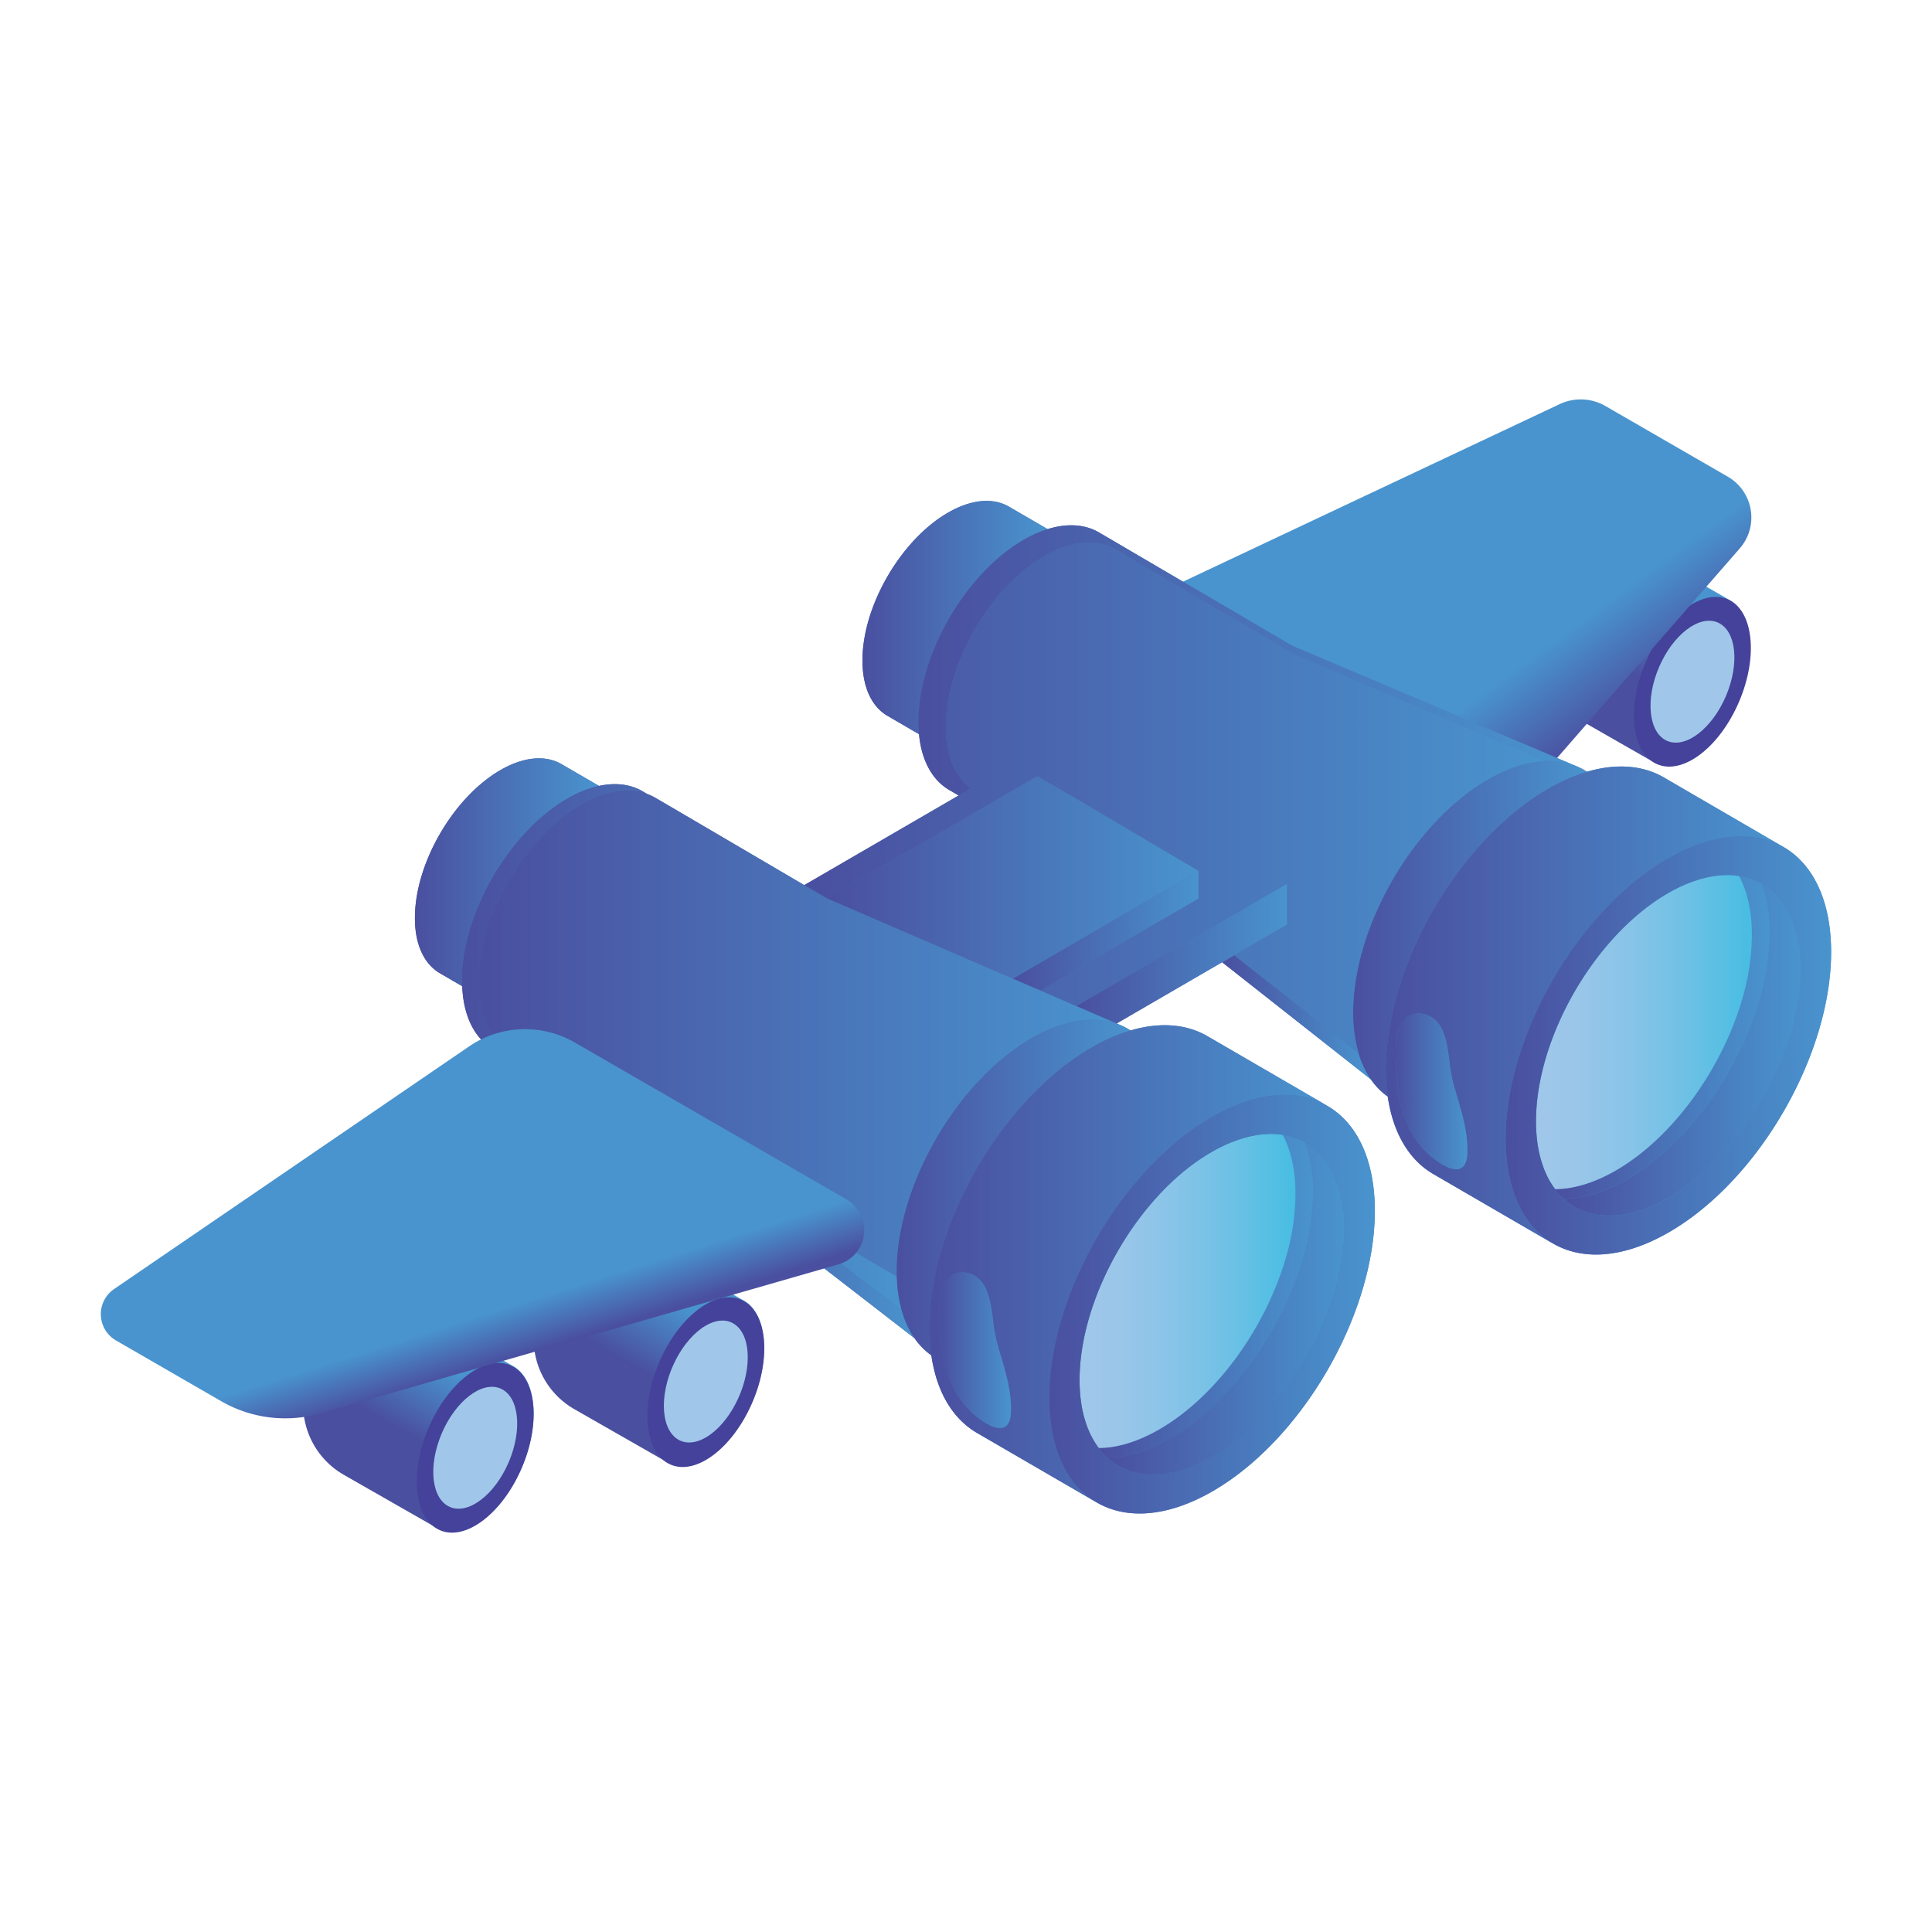 <svg id="Layer_1" data-name="Layer 1" xmlns="http://www.w3.org/2000/svg" xmlns:xlink="http://www.w3.org/1999/xlink" viewBox="0 0 1080 1080"><defs><style>.cls-1{fill:url(#Degradado_sin_nombre_3);}.cls-2{fill:#44429a;}.cls-3{fill:#a0c7ea;}.cls-4{fill:url(#Degradado_sin_nombre_3-2);}.cls-5{fill:url(#Degradado_sin_nombre_3-3);}.cls-6{fill:url(#Degradado_sin_nombre_3-4);}.cls-7{fill:url(#Degradado_sin_nombre_3-5);}.cls-8{fill:url(#Degradado_sin_nombre_3-6);}.cls-9{fill:url(#Degradado_sin_nombre_3-7);}.cls-10{fill:url(#Degradado_sin_nombre_3-8);}.cls-11{fill:url(#Degradado_sin_nombre_3-9);}.cls-12{fill:url(#Degradado_sin_nombre_3-10);}.cls-13{fill:url(#linear-gradient);}.cls-14{fill:url(#Degradado_sin_nombre_3-11);}.cls-15{fill:url(#Degradado_sin_nombre_3-12);}.cls-16{fill:url(#Degradado_sin_nombre_3-13);}.cls-17{fill:url(#Degradado_sin_nombre_3-14);}.cls-18{fill:url(#linear-gradient-2);}.cls-19{fill:url(#Degradado_sin_nombre_3-15);}.cls-20{fill:url(#Degradado_sin_nombre_3-16);}.cls-21{fill:url(#Degradado_sin_nombre_3-17);}.cls-22{fill:url(#Degradado_sin_nombre_3-18);}.cls-23{fill:url(#Degradado_sin_nombre_3-19);}.cls-24{fill:url(#Degradado_sin_nombre_3-20);}.cls-25{fill:url(#Degradado_sin_nombre_3-21);}.cls-26{fill:url(#Degradado_sin_nombre_3-22);}.cls-27{fill:url(#linear-gradient-3);}.cls-28{fill:url(#Degradado_sin_nombre_3-23);}.cls-29{fill:url(#Degradado_sin_nombre_3-24);}.cls-30{fill:url(#Degradado_sin_nombre_3-25);}.cls-31{fill:url(#Degradado_sin_nombre_3-26);}.cls-32{fill:url(#Degradado_sin_nombre_3-27);}.cls-33{fill:url(#Degradado_sin_nombre_3-28);}</style><linearGradient id="Degradado_sin_nombre_3" x1="908.09" y1="1808.35" x2="929.73" y2="1845.83" gradientTransform="matrix(1, 0, 0, -1, 0, 2182)" gradientUnits="userSpaceOnUse"><stop offset="0" stop-color="#4a4fa0"/><stop offset="1" stop-color="#4994ce"/></linearGradient><linearGradient id="Degradado_sin_nombre_3-2" x1="880.12" y1="1760.93" x2="846.01" y2="1807.18" xlink:href="#Degradado_sin_nombre_3"/><linearGradient id="Degradado_sin_nombre_3-3" x1="231.99" y1="563.03" x2="1023.59" y2="563.03" gradientTransform="matrix(1, 0, 0, 1, 0, 0)" xlink:href="#Degradado_sin_nombre_3"/><linearGradient id="Degradado_sin_nombre_3-4" x1="482.12" y1="345.22" x2="585.64" y2="345.22" gradientTransform="matrix(1, 0, 0, 1, 0, 0)" xlink:href="#Degradado_sin_nombre_3"/><linearGradient id="Degradado_sin_nombre_3-5" x1="231.99" y1="487.58" x2="334.87" y2="487.58" gradientTransform="matrix(1, 0, 0, 1, 0, 0)" xlink:href="#Degradado_sin_nombre_3"/><linearGradient id="Degradado_sin_nombre_3-6" x1="683.16" y1="568.7" x2="766.34" y2="568.7" gradientTransform="matrix(1, 0, 0, 1, 0, 0)" xlink:href="#Degradado_sin_nombre_3"/><linearGradient id="Degradado_sin_nombre_3-7" x1="513.41" y1="369.18" x2="880.05" y2="369.18" gradientTransform="matrix(1, 0, 0, 1, 0, 0)" xlink:href="#Degradado_sin_nombre_3"/><linearGradient id="Degradado_sin_nombre_3-8" x1="756.37" y1="519.18" x2="887.2" y2="519.18" gradientTransform="matrix(1, 0, 0, 1, 0, 0)" xlink:href="#Degradado_sin_nombre_3"/><linearGradient id="Degradado_sin_nombre_3-9" x1="874.31" y1="586.79" x2="1006.64" y2="586.79" gradientTransform="matrix(1, 0, 0, 1, 0, 0)" xlink:href="#Degradado_sin_nombre_3"/><linearGradient id="Degradado_sin_nombre_3-10" x1="869.26" y1="579.96" x2="989.16" y2="579.96" gradientTransform="matrix(1, 0, 0, 1, 0, 0)" xlink:href="#Degradado_sin_nombre_3"/><linearGradient id="linear-gradient" x1="858.59" y1="576.95" x2="979.32" y2="576.95" gradientUnits="userSpaceOnUse"><stop offset="0" stop-color="#a0c7ea"/><stop offset="0.18" stop-color="#9ac6e9"/><stop offset="0.42" stop-color="#89c4e8"/><stop offset="0.7" stop-color="#6dc1e5"/><stop offset="1" stop-color="#47bde2"/></linearGradient><linearGradient id="Degradado_sin_nombre_3-11" x1="774.71" y1="561.87" x2="997.06" y2="561.87" gradientTransform="matrix(1, 0, 0, 1, 0, 0)" xlink:href="#Degradado_sin_nombre_3"/><linearGradient id="Degradado_sin_nombre_3-12" x1="841.66" y1="584.37" x2="1023.59" y2="584.37" gradientTransform="matrix(1, 0, 0, 1, 0, 0)" xlink:href="#Degradado_sin_nombre_3"/><linearGradient id="Degradado_sin_nombre_3-13" x1="780.19" y1="610.07" x2="820.28" y2="610.07" gradientTransform="matrix(1, 0, 0, 1, 0, 0)" xlink:href="#Degradado_sin_nombre_3"/><linearGradient id="Degradado_sin_nombre_3-14" x1="601.61" y1="533.05" x2="719.48" y2="533.05" gradientTransform="matrix(1, 0, 0, 1, 0, 0)" xlink:href="#Degradado_sin_nombre_3"/><linearGradient id="linear-gradient-2" x1="449.58" y1="445.96" x2="863.88" y2="445.96" gradientTransform="matrix(1, 0, 0, 1, 0, 0)" xlink:href="#Degradado_sin_nombre_3"/><linearGradient id="Degradado_sin_nombre_3-15" x1="566.16" y1="520.26" x2="669.92" y2="520.26" gradientTransform="matrix(1, 0, 0, 1, 0, 0)" xlink:href="#Degradado_sin_nombre_3"/><linearGradient id="Degradado_sin_nombre_3-16" x1="462.21" y1="490.49" x2="669.93" y2="490.49" gradientTransform="matrix(1, 0, 0, 1, 0, 0)" xlink:href="#Degradado_sin_nombre_3"/><linearGradient id="Degradado_sin_nombre_3-17" x1="385.31" y1="699.37" x2="511.25" y2="699.37" gradientTransform="matrix(1, 0, 0, 1, 0, 0)" xlink:href="#Degradado_sin_nombre_3"/><linearGradient id="Degradado_sin_nombre_3-18" x1="267.67" y1="577.79" x2="626.46" y2="577.79" gradientTransform="matrix(1, 0, 0, 1, 0, 0)" xlink:href="#Degradado_sin_nombre_3"/><linearGradient id="Degradado_sin_nombre_3-19" x1="258.32" y1="585.52" x2="504.15" y2="585.52" gradientTransform="matrix(1, 0, 0, 1, 0, 0)" xlink:href="#Degradado_sin_nombre_3"/><linearGradient id="Degradado_sin_nombre_3-20" x1="501.28" y1="663.85" x2="632.11" y2="663.85" gradientTransform="matrix(1, 0, 0, 1, 0, 0)" xlink:href="#Degradado_sin_nombre_3"/><linearGradient id="Degradado_sin_nombre_3-21" x1="619.23" y1="731.45" x2="751.55" y2="731.45" gradientTransform="matrix(1, 0, 0, 1, 0, 0)" xlink:href="#Degradado_sin_nombre_3"/><linearGradient id="Degradado_sin_nombre_3-22" x1="614.17" y1="724.62" x2="734.07" y2="724.62" gradientTransform="matrix(1, 0, 0, 1, 0, 0)" xlink:href="#Degradado_sin_nombre_3"/><linearGradient id="linear-gradient-3" x1="603.5" y1="721.61" x2="724.22" y2="721.61" xlink:href="#linear-gradient"/><linearGradient id="Degradado_sin_nombre_3-23" x1="519.62" y1="706.53" x2="741.97" y2="706.53" gradientTransform="matrix(1, 0, 0, 1, 0, 0)" xlink:href="#Degradado_sin_nombre_3"/><linearGradient id="Degradado_sin_nombre_3-24" x1="586.57" y1="729.04" x2="768.5" y2="729.04" gradientTransform="matrix(1, 0, 0, 1, 0, 0)" xlink:href="#Degradado_sin_nombre_3"/><linearGradient id="Degradado_sin_nombre_3-25" x1="525.09" y1="754.74" x2="565.19" y2="754.74" gradientTransform="matrix(1, 0, 0, 1, 0, 0)" xlink:href="#Degradado_sin_nombre_3"/><linearGradient id="Degradado_sin_nombre_3-26" x1="356.79" y1="1416.84" x2="378.43" y2="1454.32" xlink:href="#Degradado_sin_nombre_3"/><linearGradient id="Degradado_sin_nombre_3-27" x1="227.93" y1="1380.17" x2="249.57" y2="1417.65" xlink:href="#Degradado_sin_nombre_3"/><linearGradient id="Degradado_sin_nombre_3-28" x1="285.1" y1="1422.26" x2="276.61" y2="1449.26" xlink:href="#Degradado_sin_nombre_3"/></defs><path class="cls-1" d="M966.17,335h0l-23.53-13.46h0l-11.41-6.43a55.86,55.86,0,0,0-72.29,14.41,45.22,45.22,0,0,0,13.29,66.65L900,412.08h0l24.5,14h0c5.72,3.26,13.16,2.95,21.29-1.75,18-10.41,32.65-38.33,32.65-62.37,0-13.78-4.81-23.28-12.3-26.93Z"/><path class="cls-2" d="M920,370c10.85-25.46,31.32-41.13,45.73-35s17.29,31.76,6.44,57.22-31.32,41.13-45.73,35S909.15,395.43,920,370Z"/><path class="cls-3" d="M927.35,373.09c7.79-18.29,22.49-29.54,32.84-25.13s12.42,22.81,4.63,41.1S942.32,418.6,932,414.19,919.55,391.38,927.35,373.09Z"/><path class="cls-4" d="M635.38,363.83V337.38L871.88,225.9A27.65,27.65,0,0,1,897.5,227l68.36,39.47a26.33,26.33,0,0,1,6.68,40.09L826.44,474.14Z"/><path class="cls-5" d="M996.9,473.43l.16.08L930.11,434.6c-11.62-6.75-26.39-8.06-42.91-3.2l-1.66-1a37.27,37.27,0,0,0-5.49-2.6L722.38,361c-53.27-31.26-101.66-59.66-108.07-63.39-7.74-4.49-17.62-5.27-28.67-1.83l-21.59-12.55c-8.72-5.07-20.8-4.35-34.13,3.35C503.43,301.91,482,339,482.12,369.4c.05,15.13,5.38,25.77,14,30.76l17.61,10.25c1.43,15.09,7.63,25.8,16.91,31.21.92.52,2.72,1.58,5.25,3.06l-86.31,50.11c-42.69-25.06-78.08-45.82-83.42-48.91a27,27,0,0,0-4.32-2l-2.62-1.53c-6.71-3.9-15-5-24.35-3l-21-12.18c-8.71-5.06-20.79-4.35-34.12,3.34-26.49,15.31-47.88,52.36-47.8,82.8,0,15.12,5.38,25.75,14,30.77l12.42,7.21c.68,17.1,7.1,29.18,17.15,35C282,590,331.39,619,385.31,650.65l125.93,97.43h0a38.81,38.81,0,0,0,9.42,9.61c3,20.75,12.18,35.59,25.49,43.33l67,38.9c-.48-.28-.94-.6-1.42-.9,16.64,10.55,40.12,9.58,66.14-5.43,50.24-29,90.84-99.33,90.67-157.07-.08-28.76-10.27-49-26.69-58.41l.16.08-67-38.91c-11.62-6.75-26.39-8.07-42.91-3.21l-1.66-1a36,36,0,0,0-4-2h0l-2.24-1,58.94-34.23,83.17,65.49h0a38.85,38.85,0,0,0,9.43,9.61c3,20.74,12.17,35.58,25.48,43.32l67,38.91c-.49-.29-.94-.61-1.41-.9,16.63,10.54,40.12,9.58,66.12-5.44,50.25-29,90.85-99.34,90.68-157.06C1023.51,503.09,1013.33,482.88,996.9,473.43Z"/><path class="cls-6" d="M572.27,301.77a66.5,66.5,0,0,1,13.37-5.95l-21.59-12.55c-8.72-5.07-20.8-4.35-34.13,3.35C503.43,301.91,482,339,482.12,369.4c.05,15.13,5.38,25.77,14,30.76l17.61,10.25c-.2-2.15-.31-4.37-.32-6.68C513.31,366.25,539.66,320.6,572.27,301.77Z"/><path class="cls-7" d="M317.18,446.43a62.57,62.57,0,0,1,17.69-7.11l-21-12.18c-8.71-5.06-20.79-4.35-34.12,3.34-26.49,15.31-47.88,52.36-47.8,82.8,0,15.12,5.38,25.75,14,30.77l12.42,7.21c0-1-.07-1.9-.07-2.87C258.22,510.92,284.57,465.27,317.18,446.43Z"/><path class="cls-8" d="M690,534l-6.79,3.94,83.17,65.49h0a51.22,51.22,0,0,1-6.91-14.72Z"/><path class="cls-9" d="M528.68,406.5c-.1-35.17,24.62-78,55.23-95.67,15.4-8.89,29.35-9.71,39.43-3.86,6,3.49,51.42,30.14,101.4,59.47l139.14,58.94a41.35,41.35,0,0,1,16.17,2.45L722.38,361c-53.27-31.26-101.66-59.66-108.07-63.39-7.74-4.49-17.62-5.27-28.67-1.83a66.5,66.5,0,0,0-13.37,5.95c-32.61,18.83-59,64.48-58.86,102,0,2.31.12,4.53.32,6.68,1.43,15.09,7.63,25.8,16.91,31.21.92.52,2.72,1.58,5.25,3.06l6.87-4C534.05,434.46,528.73,422.71,528.68,406.5Z"/><path class="cls-10" d="M865.37,441a100.25,100.25,0,0,1,21.83-9.55l-1.66-1a37.27,37.27,0,0,0-5.49-2.6,41.35,41.35,0,0,0-16.17-2.45c-9.77.35-20.66,3.68-32.15,10.31-41.76,24.11-75.5,82.56-75.36,130.54a79.1,79.1,0,0,0,3.06,22.46,51.22,51.22,0,0,0,6.91,14.72,38.85,38.85,0,0,0,9.43,9.61,106.66,106.66,0,0,1-1.06-15C774.55,540.26,815.13,470,865.37,441Z"/><path class="cls-11" d="M1000.92,578.1a125.71,125.71,0,0,0,5.72-36.48c0-.43,0-.84,0-1.27,0-1.48-.06-3-.15-4.36-.05-.74-.13-1.43-.19-2.15-.1-1.13-.2-2.26-.35-3.34-.09-.72-.2-1.42-.31-2.12-.17-1-.35-2.09-.55-3.11-.14-.65-.28-1.3-.43-1.93-.24-1.06-.52-2.09-.81-3.1-.15-.54-.3-1.08-.46-1.61-.38-1.21-.81-2.37-1.25-3.51-.12-.28-.21-.58-.32-.86-.59-1.43-1.23-2.82-1.92-4.14-.09-.17-.2-.33-.29-.5-.6-1.11-1.22-2.19-1.89-3.22-.22-.34-.46-.66-.69-1-.57-.83-1.16-1.63-1.77-2.39-.28-.35-.57-.69-.86-1q-.92-1.07-1.89-2c-.31-.31-.61-.63-.93-.92-.7-.66-1.42-1.27-2.16-1.86-.3-.23-.58-.49-.88-.71a33.39,33.39,0,0,0-3.06-2.06l-.19-.12c-.16-.1-.34-.17-.5-.27a80.58,80.58,0,0,1,4.41,27.29A136.09,136.09,0,0,1,983,560.68c-12,40-40.37,79.47-73.49,98.59-12.62,7.29-24.56,10.81-35.19,10.94.44.39.86.81,1.31,1.18l.21.17a35.7,35.7,0,0,0,3,2.18l.31.2c1.06.66,2.13,1.26,3.24,1.81l.26.12a36.35,36.35,0,0,0,7.47,2.63h0a38.67,38.67,0,0,0,3.92.7l.32,0c1.31.16,2.64.25,4,.29h.39c1.37,0,2.76,0,4.18-.1l.25,0a55,55,0,0,0,9.16-1.49l.15,0c1.52-.38,3.05-.83,4.61-1.34l.48-.16q2.26-.76,4.58-1.72l.56-.23c1.56-.65,3.12-1.36,4.7-2.15l.43-.21q2.46-1.23,5-2.67C963.53,651.73,989.77,615.12,1000.92,578.1Z"/><path class="cls-12" d="M909.5,659.27C942.62,640.15,971,600.63,983,560.68a136.09,136.09,0,0,0,6.17-39.38A80.58,80.58,0,0,0,984.75,494a36.89,36.89,0,0,0-12.6-4.3c4.56,8.6,7.13,19.62,7.17,32.79a130.3,130.3,0,0,1-5.9,37.61c-11.5,38.17-38.56,75.91-70.19,94.17-12.2,7.05-23.73,10.4-34,10.45a39,39,0,0,0,5,5.48h.07C884.94,670.08,896.88,666.56,909.5,659.27Z"/><path class="cls-13" d="M973.42,560.11a130.3,130.3,0,0,0,5.9-37.61c0-13.17-2.61-24.19-7.17-32.79a42.5,42.5,0,0,0-7.65-.53c-.55,0-1.12.06-1.68.1s-1,0-1.52.08-1.23.15-1.84.23-1,.1-1.53.19-1.28.23-1.92.35-1,.18-1.53.29c-.67.15-1.35.33-2,.51-.5.12-1,.23-1.51.37-.71.2-1.43.43-2.15.66-.48.17-1,.29-1.44.46-.75.25-1.51.55-2.26.84-.47.18-.93.32-1.4.52l0,0a86.55,86.55,0,0,0-11.28,5.52,108.46,108.46,0,0,0-11.27,7.49c-1.11.83-2.21,1.69-3.3,2.57-33.88,27.36-59.34,76.49-59.22,117.73a87.58,87.58,0,0,0,.89,12.46,65.08,65.08,0,0,0,3.17,12.76c.16.45.31.92.49,1.36s.3.71.45,1.06a46.3,46.3,0,0,0,5.67,10c10.24-.05,21.77-3.4,34-10.45C934.86,636,961.92,598.28,973.42,560.11Z"/><path class="cls-14" d="M863.84,692.31c-.45-.34-.9-.67-1.34-1s-1-.85-1.45-1.28-.84-.72-1.24-1.11-.92-.95-1.38-1.43-.78-.79-1.16-1.21-.86-1-1.29-1.56-.73-.85-1.07-1.31-.81-1.14-1.21-1.71-.67-.92-1-1.4-.74-1.22-1.11-1.83-.62-1-.91-1.51-.66-1.31-1-2-.56-1.06-.82-1.61-.6-1.4-.91-2.1-.49-1.12-.72-1.7-.54-1.48-.8-2.24c-.21-.6-.44-1.18-.64-1.79s-.46-1.57-.69-2.36c-.17-.62-.38-1.24-.54-1.88-.21-.83-.39-1.69-.59-2.54-.14-.64-.3-1.26-.44-1.92-.17-.9-.32-1.82-.47-2.75-.11-.64-.24-1.27-.33-1.92-.15-1-.25-2-.37-3-.07-.62-.16-1.21-.22-1.85-.11-1.15-.18-2.34-.26-3.52,0-.53-.08-1-.11-1.56-.08-1.74-.13-3.5-.13-5.3-.16-57.73,40.42-128,90.66-157,1.58-.92,3.15-1.77,4.7-2.58.44-.23.87-.42,1.31-.64,1.11-.55,2.23-1.11,3.33-1.63l1.59-.68c1-.43,2-.88,3-1.28.51-.21,1-.37,1.51-.57l.18-.07c.94-.35,1.88-.72,2.81-1l1.67-.51c.91-.3,1.84-.6,2.75-.85.57-.16,1.12-.29,1.68-.43.89-.23,1.78-.47,2.65-.66.57-.12,1.13-.21,1.69-.32.86-.16,1.72-.34,2.56-.48.56-.07,1.11-.12,1.67-.2.83-.1,1.66-.23,2.48-.3.56-.05,1.09-.06,1.65-.1.8,0,1.61-.1,2.39-.13.55,0,1.09,0,1.64,0,.76,0,1.54,0,2.3,0,.54,0,1.07.09,1.61.14.74.05,1.49.1,2.22.19.53.07,1,.18,1.58.25.71.11,1.43.21,2.12.35.52.11,1,.25,1.56.37s1.36.31,2,.5,1,.33,1.52.49,1.3.41,1.93.65,1,.41,1.49.62,1.23.49,1.82.78,1,.49,1.46.75,1.15.58,1.71.9l.16.08L930.11,434.6c-11.62-6.75-26.39-8.06-42.91-3.2A100.25,100.25,0,0,0,865.37,441c-50.24,29-90.82,99.31-90.66,157a106.66,106.66,0,0,0,1.06,15c3,20.74,12.17,35.58,25.48,43.32l67,38.91c-.49-.29-.94-.61-1.41-.9s-1-.59-1.44-.92S864.34,692.69,863.84,692.31ZM799.48,646c-11.32-9.88-17-24.57-18.12-39.31-.77-10.17-3.2-26.15,2.51-35,5.14-8,15.82-5.83,20.53.9,3.6,5.14,4.76,12.53,5.71,19.76a102.41,102.41,0,0,0,2.23,13.19c3.51,12.75,8.29,25.42,7.92,38.83C819.82,660.27,806.55,652.17,799.48,646Z"/><path class="cls-15" d="M996.9,473.43c-.56-.32-1.14-.61-1.71-.9s-1-.53-1.46-.75-1.21-.52-1.82-.78-1-.43-1.49-.62-1.28-.44-1.93-.65-1-.34-1.52-.49-1.35-.33-2-.5-1-.26-1.56-.37c-.69-.14-1.41-.24-2.12-.35-.53-.07-1-.18-1.58-.25-.73-.09-1.48-.14-2.22-.19-.54-.05-1.07-.11-1.61-.14-.76,0-1.54,0-2.3,0-.55,0-1.09,0-1.64,0-.78,0-1.59.09-2.39.13-.56,0-1.09.05-1.65.1-.82.07-1.65.2-2.48.3-.56.08-1.11.13-1.67.2-.84.14-1.7.32-2.56.48-.56.11-1.12.2-1.69.32-.87.19-1.76.43-2.65.66-.56.14-1.11.27-1.68.43-.91.25-1.84.55-2.75.85l-1.67.51c-.93.32-1.87.69-2.81,1l-.18.07c-.5.2-1,.36-1.51.57-1,.4-2,.85-3,1.28l-1.59.68c-1.1.52-2.22,1.08-3.33,1.63-.44.22-.87.41-1.31.64-1.55.81-3.12,1.66-4.7,2.58-50.24,29-90.82,99.31-90.66,157,0,1.8.05,3.56.13,5.3,0,.53.08,1,.11,1.56.08,1.18.15,2.37.26,3.52.06.64.15,1.23.22,1.85.12,1,.22,2,.37,3,.09.65.22,1.28.33,1.92.15.93.3,1.85.47,2.75.14.66.3,1.28.44,1.92.2.85.38,1.71.59,2.54.16.64.37,1.26.54,1.88.23.79.44,1.6.69,2.36s.43,1.19.64,1.79c.26.76.52,1.52.8,2.24s.48,1.13.72,1.7.59,1.42.91,2.1.55,1.07.82,1.61.65,1.32,1,2,.61,1,.91,1.51.72,1.23,1.11,1.83.65.94,1,1.4.79,1.16,1.21,1.71.71.87,1.07,1.31.85,1.06,1.29,1.56.77.81,1.16,1.21.9,1,1.38,1.43.82.74,1.24,1.11,1,.87,1.45,1.28.89.68,1.34,1,1,.77,1.51,1.12,1,.61,1.44.92c16.63,10.54,40.12,9.58,66.12-5.44,50.25-29,90.85-99.34,90.68-157.06C1023.51,503.09,1013.33,482.88,996.9,473.43Zm-64,196c-1.67,1-3.33,1.84-5,2.66l-.43.21c-1.58.79-3.14,1.5-4.7,2.15l-.56.23q-2.31,1-4.58,1.72l-.48.16c-1.56.51-3.09,1-4.61,1.34l-.15,0a55,55,0,0,1-9.16,1.49l-.25,0c-1.42.09-2.81.12-4.18.1h-.39c-1.36,0-2.69-.13-4-.29l-.32,0a38.67,38.67,0,0,1-3.92-.7h0a36.35,36.35,0,0,1-7.47-2.63l-.26-.12c-1.11-.55-2.18-1.15-3.24-1.81l-.31-.2a35.7,35.7,0,0,1-3-2.18l-.21-.17c-.47-.38-.93-.77-1.38-1.18a39,39,0,0,1-5-5.48,46.3,46.3,0,0,1-5.67-10c-.15-.35-.31-.7-.45-1.06s-.33-.91-.49-1.36a65.08,65.08,0,0,1-3.17-12.76,87.58,87.58,0,0,1-.89-12.46c-.12-41.24,25.34-90.37,59.22-117.73,1.09-.88,2.19-1.74,3.3-2.57a108.46,108.46,0,0,1,11.27-7.49,86.55,86.55,0,0,1,11.28-5.52l0,0c.47-.2.93-.34,1.4-.52.75-.29,1.51-.59,2.26-.84.48-.17,1-.29,1.44-.46.72-.23,1.44-.46,2.15-.66.51-.14,1-.25,1.51-.37.67-.18,1.35-.36,2-.51.52-.11,1-.19,1.53-.29s1.29-.26,1.92-.35,1-.13,1.53-.19,1.23-.17,1.84-.23,1-.06,1.52-.08,1.13-.09,1.68-.1a42.5,42.5,0,0,1,7.65.53,36.89,36.89,0,0,1,12.6,4.3c.16.1.34.17.5.27l.19.12a33.39,33.39,0,0,1,3.06,2.06c.3.22.58.48.88.71.74.59,1.46,1.2,2.16,1.86.32.29.62.61.93.92q1,1,1.89,2c.29.34.58.68.86,1,.61.76,1.2,1.56,1.77,2.39.23.33.47.65.69,1,.67,1,1.29,2.11,1.89,3.22.09.17.2.33.29.5.69,1.32,1.33,2.71,1.92,4.14.11.28.2.58.32.86.44,1.14.87,2.3,1.25,3.51.16.53.31,1.07.46,1.61.29,1,.57,2,.81,3.1.15.63.29,1.28.43,1.93.2,1,.38,2.06.55,3.11.11.7.22,1.4.31,2.12.15,1.08.25,2.21.35,3.34.06.72.14,1.41.19,2.15.09,1.41.13,2.88.15,4.36,0,.43,0,.84,0,1.28a126.36,126.36,0,0,1-5.71,36.47C989.77,615.12,963.53,651.73,932.87,669.44Z"/><path class="cls-16" d="M810.11,592.31c-1-7.23-2.11-14.62-5.71-19.76-4.71-6.73-15.39-8.91-20.53-.9-5.71,8.89-3.28,24.87-2.51,35,1.12,14.74,6.8,29.43,18.12,39.31,7.07,6.17,20.34,14.27,20.78-1.67.37-13.41-4.41-26.08-7.92-38.83A102.41,102.41,0,0,1,810.11,592.31Z"/><polygon class="cls-17" points="719.48 516.84 719.48 493.94 601.61 562.39 624.22 572.16 683.16 537.93 689.95 533.99 719.48 516.84"/><path class="cls-18" d="M462.16,502.18l0,0,117.64-68.32,21.73,12.56,68.35,40.39L566.16,547.09h0l103.76-60.26V502.3l-88.48,51.38,20.17,8.72,117.87-68.46v22.9L690,534l69.48,54.7a79.1,79.1,0,0,1-3.06-22.46c-.14-48,33.6-106.43,75.36-130.54,11.49-6.63,22.38-10,32.15-10.31L724.74,366.44c-50-29.33-95.39-56-101.4-59.47-10.08-5.85-24-5-39.43,3.86-30.61,17.67-55.33,60.5-55.23,95.67.05,16.21,5.37,28,14.08,34.19l-6.87,4-86.31,50.11,7.77,4.57Z"/><polygon class="cls-19" points="669.92 486.83 566.16 547.09 581.44 553.68 669.92 502.3 669.92 486.83"/><polygon class="cls-20" points="601.58 446.44 579.85 433.88 462.21 502.2 566.16 547.09 669.93 486.83 601.58 446.44"/><path class="cls-21" d="M438.23,681.7l-52.92-31.05,125.93,97.43h0a51.54,51.54,0,0,1-7.1-15.36Z"/><path class="cls-22" d="M581.44,553.68l-15.28-6.59h0L462.21,502.2l0,0-4.81-2.82-7.77-4.57c-42.69-25.06-78.08-45.82-83.42-48.91a27,27,0,0,0-4.32-2c-10-3.7-22.79-2-36.7,6-31.84,18.39-57.55,62.92-57.47,99.5.06,18.19,6.48,31,16.82,37,7.09,4.12,66.59,39,126.09,74l.12.06,90.64,53.21c0-.9-.06-1.79-.06-2.71-.14-48,33.6-106.43,75.36-130.54a90.4,90.4,0,0,1,10.15-5.06c15.07-6.37,28.75-6.84,39.67-2.17h0l-2.24-1-22.61-9.76Z"/><path class="cls-23" d="M504.15,732.71a73.65,73.65,0,0,1-2.5-13.8c-.16-1.72-.25-3.5-.31-5.3L410.7,660.4l-.12-.06c-59.5-34.93-119-69.85-126.09-74-10.34-6-16.76-18.79-16.82-37-.08-36.58,25.63-81.11,57.47-99.5,13.91-8.06,26.7-9.74,36.7-6l-2.62-1.53c-6.71-3.9-15-5-24.35-3a62.57,62.57,0,0,0-17.69,7.11c-32.61,18.84-59,64.49-58.85,102,0,1,0,1.92.07,2.87.68,17.1,7.1,29.18,17.15,35C282,590,331.39,619,385.31,650.65l52.92,31.05Z"/><path class="cls-24" d="M586.79,575.3a90.4,90.4,0,0,0-10.15,5.06c-41.76,24.11-75.5,82.56-75.36,130.54,0,.92,0,1.81.06,2.71.06,1.8.15,3.58.31,5.3a73.65,73.65,0,0,0,2.5,13.8,51.54,51.54,0,0,0,7.1,15.36,38.81,38.81,0,0,0,9.42,9.61,108.11,108.11,0,0,1-1-15c-.17-57.73,40.42-128,90.66-157a101,101,0,0,1,21.83-9.55l-1.66-1a36,36,0,0,0-4-2C615.54,568.46,601.86,568.93,586.79,575.3Z"/><path class="cls-25" d="M737.43,644.66c-.34-.33-.67-.68-1-1-.65-.61-1.34-1.19-2-1.75-.34-.26-.66-.55-1-.8-.89-.68-1.82-1.29-2.76-1.87l-.58-.37c-.12-.07-.26-.12-.39-.19A80.22,80.22,0,0,1,734.07,666a136.21,136.21,0,0,1-6.17,39.39c-12,39.95-40.37,79.47-73.49,98.58-12.62,7.3-24.55,10.81-35.18,10.94.44.39.86.82,1.32,1.19l.18.16a35.86,35.86,0,0,0,3,2.18l.32.21c1,.65,2.12,1.25,3.23,1.8l.27.13a36.06,36.06,0,0,0,7.44,2.62h.05c1.27.3,2.58.53,3.91.71l.34,0a39.85,39.85,0,0,0,4,.29h.4c1.37,0,2.76,0,4.18-.1l.24,0a54.52,54.52,0,0,0,9.2-1.5l.11,0c1.53-.38,3.08-.84,4.64-1.35l.44-.15c1.52-.51,3.06-1.09,4.61-1.72l.53-.23c1.56-.65,3.14-1.36,4.73-2.15l.42-.22c1.64-.82,3.29-1.7,5-2.66,30.66-17.71,56.9-54.32,68.05-91.33a125.76,125.76,0,0,0,5.72-36.48c0-.57,0-1.11,0-1.67,0-1.33-.06-2.65-.14-3.93-.05-.78-.13-1.52-.2-2.28-.09-1.08-.2-2.16-.33-3.21-.1-.74-.21-1.47-.33-2.2-.16-1-.34-2-.54-3-.14-.68-.28-1.35-.43-2-.24-1-.52-2-.8-3-.16-.57-.31-1.13-.48-1.68-.37-1.16-.78-2.29-1.21-3.38-.12-.33-.23-.68-.36-1-.59-1.42-1.22-2.8-1.9-4.1l-.37-.65q-.85-1.59-1.8-3.06l-.75-1.09c-.55-.79-1.12-1.56-1.7-2.29-.3-.38-.62-.74-.93-1.11Q738.36,645.61,737.43,644.66Z"/><path class="cls-26" d="M654.41,803.93c33.12-19.11,61.45-58.63,73.49-98.58A136.21,136.21,0,0,0,734.07,666a80.22,80.22,0,0,0-4.42-27.28,36.71,36.71,0,0,0-12.59-4.31c4.56,8.6,7.13,19.62,7.16,32.8a130.1,130.1,0,0,1-5.89,37.62c-11.5,38.15-38.56,75.89-70.19,94.15-12.2,7.06-23.73,10.41-34,10.46a39.58,39.58,0,0,0,5,5.48h.08C629.86,814.74,641.79,811.23,654.41,803.93Z"/><path class="cls-27" d="M718.33,704.79a130.1,130.1,0,0,0,5.89-37.62c0-13.18-2.6-24.2-7.16-32.8a43.39,43.39,0,0,0-7.64-.53c-.56,0-1.13.07-1.69.1l-1.52.09c-.6.05-1.23.15-1.84.22s-1,.11-1.53.19-1.28.24-1.92.36-1,.17-1.53.29c-.67.14-1.34.32-2,.49-.5.13-1,.24-1.51.4-.71.19-1.43.43-2.15.65-.48.16-1,.29-1.44.46-.75.25-1.51.54-2.26.83l-1.4.52-.05,0A88.39,88.39,0,0,0,677.29,644,109,109,0,0,0,666,651.48c-1.11.83-2.21,1.69-3.31,2.57-33.87,27.35-59.33,76.49-59.21,117.73a87.58,87.58,0,0,0,.89,12.46A64.8,64.8,0,0,0,607.56,797c.16.45.31.93.49,1.37s.3.7.45,1.06a46.36,46.36,0,0,0,5.67,10c10.24,0,21.77-3.4,34-10.46C679.77,780.68,706.83,742.94,718.33,704.79Z"/><path class="cls-28" d="M519.62,742.65a108.11,108.11,0,0,0,1,15c3,20.75,12.18,35.59,25.49,43.33l67,38.9c-.48-.28-.94-.6-1.42-.9s-1-.59-1.43-.91-1-.74-1.51-1.13-.9-.66-1.34-1-1-.86-1.45-1.29-.84-.73-1.24-1.12-.92-.94-1.38-1.41-.78-.8-1.16-1.22-.86-1-1.29-1.56-.73-.86-1.07-1.31-.81-1.14-1.21-1.71-.67-.92-1-1.41-.74-1.21-1.11-1.82-.62-1-.9-1.52-.68-1.3-1-2-.56-1.07-.82-1.61-.61-1.41-.91-2.11-.49-1.12-.72-1.69c-.29-.72-.54-1.49-.8-2.24s-.44-1.17-.64-1.79-.46-1.57-.69-2.36c-.18-.63-.38-1.24-.54-1.88-.21-.83-.4-1.69-.58-2.54-.15-.65-.31-1.26-.45-1.92-.17-.9-.32-1.83-.47-2.75-.11-.64-.24-1.27-.33-1.93-.15-1-.25-2-.38-3-.07-.63-.15-1.22-.21-1.85-.11-1.15-.18-2.34-.26-3.53,0-.52-.08-1-.11-1.56-.08-1.73-.13-3.5-.13-5.3-.17-57.72,40.42-128,90.66-157,1.58-.91,3.15-1.76,4.7-2.57l1.3-.64c1.12-.56,2.24-1.12,3.34-1.63.53-.24,1.06-.45,1.58-.68,1-.44,2-.89,3-1.29.51-.2,1-.36,1.51-.56l.18-.06c.94-.36,1.89-.73,2.81-1.05l1.66-.52c.92-.29,1.85-.6,2.76-.84.57-.17,1.12-.29,1.68-.43.89-.23,1.78-.47,2.66-.66.56-.12,1.12-.21,1.69-.33.85-.15,1.7-.33,2.55-.47.56-.09,1.11-.13,1.67-.2.83-.11,1.66-.22,2.48-.3.55,0,1.09-.06,1.65-.09.8-.05,1.61-.12,2.39-.14.55,0,1.09,0,1.63,0,.77,0,1.55,0,2.31,0,.54,0,1.07.09,1.61.14.74,0,1.49.1,2.22.19.53.06,1,.17,1.58.25.71.11,1.42.21,2.12.35.53.1,1,.25,1.55.37.68.17,1.37.31,2,.5s1,.33,1.52.49,1.3.41,1.93.65,1,.41,1.49.61,1.23.5,1.82.78,1,.5,1.46.75,1.15.59,1.71.91l.16.08-67-38.91c-11.62-6.75-26.39-8.07-42.91-3.21a101,101,0,0,0-21.83,9.55C560,614.62,519.45,684.92,519.62,742.65Zm24.77,48c-11.32-9.88-17-24.57-18.12-39.32-.78-10.16-3.2-26.15,2.51-35,5.14-8,15.82-5.83,20.53.91,3.6,5.14,4.76,12.53,5.71,19.75a104.34,104.34,0,0,0,2.23,13.2c3.51,12.74,8.29,25.41,7.92,38.84C564.73,804.94,551.45,796.84,544.39,790.67Z"/><path class="cls-29" d="M738.64,616.44c-.59-.28-1.21-.52-1.82-.78s-1-.43-1.49-.61-1.28-.44-1.93-.65-1-.34-1.52-.49-1.35-.33-2-.5c-.51-.12-1-.27-1.55-.37-.7-.14-1.41-.24-2.12-.35-.53-.08-1-.19-1.58-.25-.73-.09-1.48-.14-2.22-.19-.54,0-1.07-.11-1.61-.14-.76,0-1.54,0-2.31,0-.54,0-1.08,0-1.63,0-.78,0-1.59.09-2.39.14-.56,0-1.1,0-1.65.09-.82.08-1.65.19-2.48.3-.56.07-1.11.11-1.67.2-.85.14-1.7.32-2.55.47-.57.12-1.13.21-1.69.33-.88.19-1.77.43-2.66.66-.56.14-1.11.26-1.68.43-.91.24-1.84.55-2.76.84l-1.66.52c-.92.32-1.87.69-2.81,1.05l-.18.06c-.51.2-1,.36-1.51.56-1,.4-2,.85-3,1.29-.52.23-1,.44-1.58.68-1.1.51-2.22,1.07-3.34,1.63l-1.3.64c-1.55.81-3.12,1.66-4.7,2.57-50.24,29-90.83,99.32-90.66,157,0,1.8,0,3.57.13,5.3,0,.53.08,1,.11,1.56.08,1.19.15,2.38.26,3.53.06.63.14,1.22.21,1.85.13,1,.23,2,.38,3,.09.66.22,1.29.33,1.93.15.92.3,1.85.47,2.75.14.66.3,1.27.45,1.92.18.85.37,1.71.58,2.54.16.64.36,1.25.54,1.88.23.79.44,1.6.69,2.36s.43,1.19.64,1.79.51,1.52.8,2.24c.23.57.48,1.12.72,1.69s.59,1.42.91,2.11.55,1.08.82,1.61.65,1.32,1,2,.6,1,.9,1.52.72,1.23,1.11,1.82.65.95,1,1.41.79,1.16,1.21,1.71.71.87,1.07,1.31.85,1.06,1.29,1.56.77.8,1.16,1.22.9,1,1.38,1.41.82.75,1.24,1.12.95.87,1.45,1.29.9.66,1.34,1,1,.77,1.51,1.13,1,.61,1.43.91c16.64,10.55,40.12,9.58,66.14-5.43,50.24-29,90.84-99.33,90.67-157.07-.08-28.76-10.27-49-26.69-58.41-.56-.32-1.14-.61-1.71-.91S739.14,616.67,738.64,616.44ZM741.86,650l.75,1.09q.95,1.47,1.8,3.06l.37.65c.68,1.3,1.31,2.68,1.9,4.1.13.31.24.66.36,1,.43,1.09.84,2.22,1.21,3.38.17.55.32,1.11.48,1.68.28,1,.56,2,.8,3,.15.65.29,1.32.43,2,.2,1,.38,2,.54,3,.12.73.23,1.46.33,2.2.13,1,.24,2.13.33,3.21.07.76.15,1.5.2,2.28.08,1.28.11,2.6.14,3.93,0,.57.06,1.11.06,1.68a126.72,126.72,0,0,1-5.72,36.47c-11.16,37-37.4,73.63-68.07,91.33-1.67,1-3.32,1.84-5,2.66l-.42.22c-1.59.79-3.17,1.5-4.73,2.15l-.53.23c-1.55.63-3.09,1.21-4.61,1.72l-.44.15c-1.56.51-3.11,1-4.64,1.35l-.11,0a54.52,54.52,0,0,1-9.2,1.5l-.24,0c-1.42.1-2.81.13-4.18.1h-.4a39.85,39.85,0,0,1-4-.29l-.34,0c-1.33-.18-2.64-.41-3.91-.71H635a36.06,36.06,0,0,1-7.44-2.62l-.27-.13c-1.11-.55-2.19-1.15-3.23-1.8l-.32-.21a35.86,35.86,0,0,1-3-2.18l-.18-.16c-.48-.38-.95-.78-1.4-1.18a39.58,39.58,0,0,1-5-5.48,46.36,46.36,0,0,1-5.67-10c-.15-.36-.31-.7-.45-1.06s-.33-.92-.49-1.37a64.8,64.8,0,0,1-3.17-12.75,87.58,87.58,0,0,1-.89-12.46c-.12-41.24,25.34-90.38,59.21-117.73,1.1-.88,2.2-1.74,3.31-2.57A109,109,0,0,1,677.29,644a88.39,88.39,0,0,1,11.27-5.52l.05,0,1.4-.52c.75-.29,1.51-.58,2.26-.83.48-.17,1-.3,1.44-.46.72-.22,1.44-.46,2.15-.65.51-.16,1-.27,1.51-.4.68-.17,1.35-.35,2-.49.51-.12,1-.19,1.53-.29s1.29-.26,1.92-.36,1-.12,1.53-.19,1.24-.17,1.84-.22l1.52-.09c.56,0,1.13-.09,1.69-.1a43.39,43.39,0,0,1,7.64.53,36.71,36.71,0,0,1,12.59,4.31c.13.07.27.12.39.19l.58.37c.94.58,1.87,1.19,2.76,1.87.34.25.66.54,1,.8.69.56,1.38,1.14,2,1.75.35.32.68.67,1,1q.93.95,1.8,2c.31.37.63.73.93,1.11C740.74,648.45,741.31,649.22,741.86,650Z"/><path class="cls-30" d="M555,737c-.95-7.22-2.11-14.61-5.71-19.75-4.71-6.74-15.39-8.91-20.53-.91-5.71,8.89-3.29,24.88-2.51,35,1.12,14.75,6.8,29.44,18.12,39.32,7.06,6.17,20.34,14.27,20.78-1.66.37-13.43-4.41-26.1-7.92-38.84A104.34,104.34,0,0,1,555,737Z"/><path class="cls-31" d="M414.87,726.51h0l-23.53-13.46h0l-11.41-6.43A55.86,55.86,0,0,0,307.63,721a45.22,45.22,0,0,0,13.28,66.65l27.82,15.9h0l24.5,14h0c5.72,3.26,13.15,3,21.29-1.75,18-10.41,32.64-38.34,32.64-62.37,0-13.78-4.8-23.28-12.29-26.93Z"/><path class="cls-2" d="M368.5,761.53c10.85-25.46,31.32-41.13,45.73-35s17.29,31.76,6.44,57.22-31.32,41.13-45.73,35S357.65,787,368.5,761.53Z"/><path class="cls-3" d="M418,758.75c0,17.26-10.5,37.32-23.45,44.8s-23.45-.46-23.45-17.73,10.5-37.33,23.45-44.8S418,741.48,418,758.75Z"/><path class="cls-32" d="M286,763.18h0l-23.53-13.46h0l-11.41-6.42a55.86,55.86,0,0,0-72.29,14.4,45.22,45.22,0,0,0,13.28,66.65l27.82,15.9h0l24.5,14h0c5.72,3.26,13.16,2.95,21.29-1.75,18-10.41,32.64-38.33,32.64-62.37,0-13.77-4.8-23.27-12.29-26.92Z"/><ellipse class="cls-2" cx="265.66" cy="809.3" rx="50.12" ry="28.35" transform="translate(-583.01 736.47) rotate(-66.92)"/><path class="cls-3" d="M246.92,801.32c7.8-18.29,22.5-29.54,32.85-25.13s12.42,22.81,4.63,41.1-22.5,29.54-32.85,25.13S239.13,819.61,246.92,801.32Z"/><path class="cls-33" d="M262.15,585,63.84,720.54a17,17,0,0,0,1.09,28.84l58.66,33.87a71.74,71.74,0,0,0,55.71,6.81l289.41-83.28a19.89,19.89,0,0,0,4.45-36.34L321.31,582.77A55.59,55.59,0,0,0,262.15,585Z"/></svg>